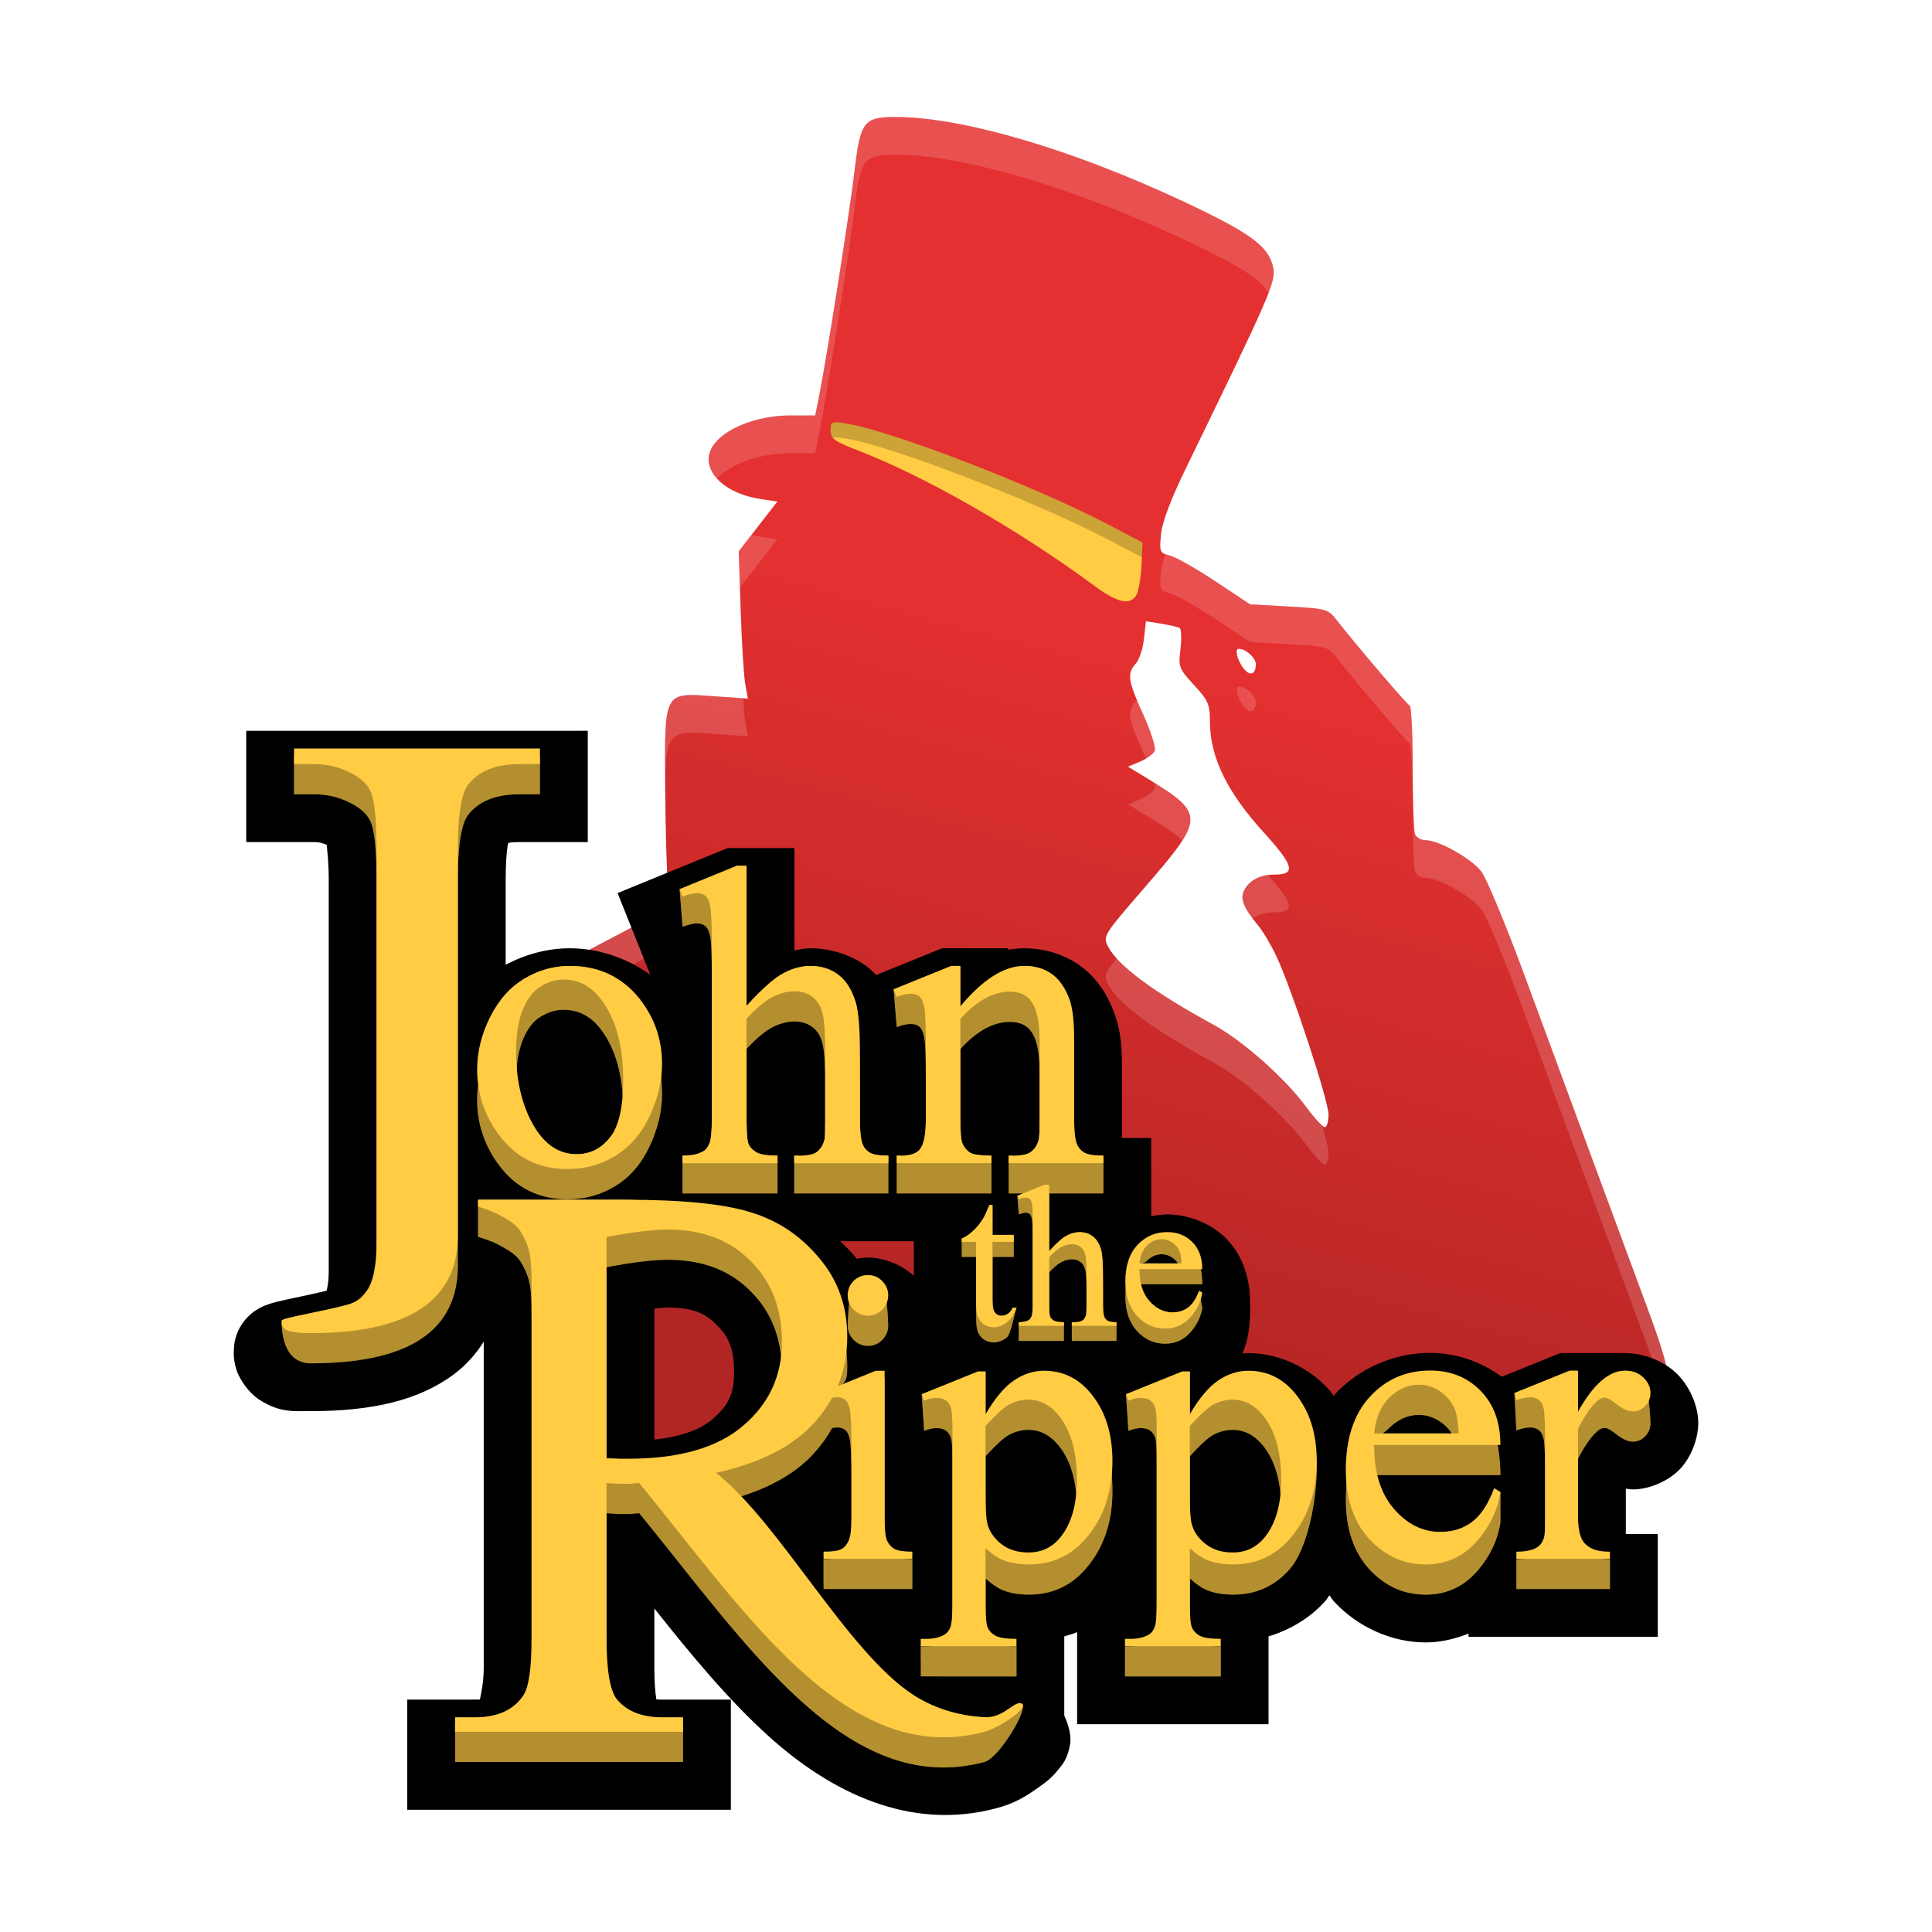 <svg version="1.1" viewBox="0 0 512 512" xmlns="http://www.w3.org/2000/svg" xmlns:xlink="http://www.w3.org/1999/xlink"><defs><linearGradient id="a" x1="817.7" x2="767.68" y1="190.1" y2="376.77" gradientTransform="translate(-544.85 -25.002)" gradientUnits="userSpaceOnUse"><stop stop-color="#e43030" offset="0"/><stop stop-color="#b22525" offset="1"/></linearGradient></defs><g><path d="m237.35 31c-8.442 0-9.357 1.2-10.889 14.272-1.239 10.57-7.354 49.455-9.356 59.501l-1.06 5.324h-6.482c-11.448 0-21.769 5.487-21.769 11.573 0 4.967 5.776 9.39 13.829 10.59l4.389 0.654-10.244 13.183 0.519 15.718c0.285 8.645 0.833 17.428 1.216 19.519l0.697 3.801-9.006-0.63c-13.428-0.94-13.103-1.567-12.908 24.835 0.085 11.509 0.449 23.536 0.808 26.728l0.489 4.34-48.685 25.678 25.28 136.79 255.12 8.78 33.049-43.983c-0.033-4.195-1.442-9.347-5.684-20.788-5.881-15.862-17.274-46.704-32.644-88.377-4.968-13.47-10.132-25.886-11.476-27.592-2.721-3.456-11.269-8.255-14.702-8.255-1.225 0-2.504-0.722-2.842-1.604-0.339-0.882-0.616-8.829-0.616-17.661 0-8.832-0.357-16.21-0.794-16.395-0.757-0.322-14.332-16.228-19.329-22.648-2.287-2.938-2.72-3.063-12.672-3.623l-10.303-0.578-9.228-6.118c-5.076-3.365-10.494-6.435-12.04-6.823-2.679-0.672-2.79-0.935-2.339-5.625 0.314-3.271 2.599-9.287 6.817-17.95 21.957-45.101 23.627-48.925 22.947-52.549-0.972-5.183-5.004-8.505-18.156-14.967-31.238-15.35-63.096-25.116-81.936-25.116zm66.334 133.64 4.07 0.652c2.238 0.358 4.431 0.875 4.874 1.149 0.443 0.274 0.54 2.761 0.212 5.528-0.571 4.825-0.426 5.218 3.599 9.584 3.72 4.035 4.197 5.111 4.197 9.483 0 9.566 4.448 18.779 14.288 29.592 8.001 8.793 8.599 11.155 2.824 11.155-3.759 0-6.586 1.443-7.998 4.08-1.199 2.241-0.259 4.66 3.628 9.335 1.265 1.522 3.451 5.2 4.858 8.174 4.029 8.517 13.835 38.275 13.835 41.985 0 1.845-0.442 3.355-0.982 3.355-0.54 0-2.773-2.425-4.963-5.389-5.658-7.66-16.736-17.49-24.46-21.707-15.97-8.719-25.374-15.677-27.966-20.689-1.478-2.858-1.451-2.901 10.159-16.328 15.459-17.88 15.461-18.995 0.095-28.362l-5.021-3.06 3.262-1.373c1.794-0.754 3.522-2.046 3.838-2.872 0.317-0.826-1.059-5.124-3.058-9.55-4.074-9.023-4.35-10.898-1.992-13.504 0.903-0.997 1.879-3.933 2.171-6.524zm24.625 7.312c1.843 0 4.496 2.38 4.496 4.032 0 2.953-1.707 3.361-3.48 0.83-1.576-2.25-2.121-4.862-1.016-4.862z" fill="url(#a)"/><path d="m237.35 31c-8.442 0-9.356 1.202-10.889 14.273-1.239 10.57-7.355 49.454-9.357 59.5l-1.059 5.324h-6.482c-11.448 0-21.77 5.486-21.77 11.572 0 1.846 0.801 3.615 2.217 5.174 3.63-3.881 11.287-6.746 19.553-6.746h6.482l1.059-5.324c2.002-10.046 8.118-48.93 9.357-59.5 1.532-13.072 2.447-14.273 10.889-14.273 18.84 0 50.698 9.767 81.936 25.117 10.065 4.946 14.78 8.054 16.879 11.562 1.441-3.764 1.538-5.206 1.277-6.596-0.972-5.183-5.004-8.504-18.156-14.967-31.238-15.35-63.095-25.117-81.936-25.117zm-38.215 110.76-3.367 4.334 0.316 9.594 4.805-6.186 5.121-6.592-4.389-0.652c-0.858-0.128-1.684-0.3-2.486-0.498zm109.69 5.086c-0.649 1.946-1.035 3.529-1.15 4.734-0.451 4.689-0.342 4.952 2.338 5.625 1.546 0.388 6.965 3.458 12.041 6.822l9.227 6.119 10.305 0.578c9.952 0.56 10.385 0.685 12.672 3.623 4.997 6.42 18.571 22.326 19.328 22.648 0.437 0.186 0.795 7.563 0.795 16.395-1e-5 8.832 0.277 16.778 0.615 17.66 0.339 0.882 1.617 1.605 2.842 1.605 3.433 0 11.982 4.798 14.703 8.254 1.343 1.706 6.506 14.124 11.475 27.594 15.37 41.673 26.763 72.513 32.645 88.375 2.028 5.468 3.393 9.473 4.285 12.65l1.398-1.861c-0.033-4.195-1.441-9.348-5.684-20.789-5.881-15.862-17.274-46.702-32.645-88.375-4.968-13.47-10.131-25.888-11.475-27.594-2.721-3.456-11.27-8.254-14.703-8.254-1.225 0-2.503-0.723-2.842-1.605-0.339-0.882-0.615-8.828-0.615-17.66 0-8.832-0.358-16.209-0.795-16.395-0.757-0.322-14.331-16.228-19.328-22.648-2.287-2.938-2.72-3.063-12.672-3.623l-10.305-0.578-9.227-6.119c-5.076-3.365-10.495-6.434-12.041-6.822-0.485-0.122-0.859-0.236-1.188-0.359zm19.48 35.107c-1.105 0-0.56 2.611 1.016 4.861 1.773 2.531 3.481 2.123 3.481-0.83 0-1.652-2.653-4.031-4.496-4.031zm-145.31 2.228c-6.77 0.09-6.871 3.619-6.729 22.402 0.245-13.347 2.176-12.835 12.924-12.082l9.006 0.629-0.697-3.801c-0.171-0.93-0.372-3.311-0.57-6.287l-7.738-0.541c-2.518-0.176-4.553-0.342-6.195-0.32zm118.28 1.291c-0.1 0.153-0.2 0.293-0.299 0.402-2.358 2.605-2.082 4.481 1.992 13.504 0.256 0.567 0.466 1.106 0.699 1.662 1.175-0.699 2.133-1.522 2.359-2.111 0.317-0.826-1.06-5.124-3.059-9.551-0.682-1.51-1.219-2.759-1.693-3.906zm4.625 21.965c0.159 0.72 0.217 1.257 0.127 1.492-0.317 0.826-2.044 2.119-3.838 2.873l-3.264 1.371 5.021 3.061c4.354 2.654 7.471 4.646 9.355 6.545 4.403-6.889 1.932-9.55-7.402-15.342zm30.145 24.465c-2.909 0.378-5.112 1.74-6.301 3.961-1.034 1.931-0.464 4.002 2.197 7.527 1.499-1.051 3.47-1.607 5.801-1.607 5.468 0 5.138-2.19-1.697-9.881zm-159.27 8.926-47.879 25.254 1.684 9.111 47-24.789-0.488-4.34c-0.109-0.966-0.215-2.913-0.316-5.236zm119.12 13.15c-3.417 4.287-3.196 5.028-2.203 6.947 2.592 5.012 11.996 11.97 27.967 20.689 7.724 4.217 18.803 14.048 24.461 21.707 2.19 2.965 4.423 5.389 4.963 5.389 0.54 0 0.982-1.51 0.982-3.356 0-0.936-0.629-3.539-1.627-7.031-0.948-0.792-2.642-2.733-4.318-5.002-5.658-7.66-16.737-17.49-24.461-21.707-12.95-7.07-21.58-12.981-25.764-17.637z" fill="#ffd4d4" opacity=".2"/><path d="m65.249 193.67v29.501h18.172c1.152 0 2.104 0.254 3.145 0.713 0.149 1.441 0.553 4.441 0.553 9.376v103.85c0 2.339-0.322 3.909-0.543 4.944-2.447 0.592-5.496 1.254-8.445 1.872-1.761 0.369-3.353 0.703-4.89 1.099-0.768 0.198-1.461 0.367-2.634 0.814-0.587 0.223-1.26 0.434-2.642 1.313-0.691 0.44-1.605 1.016-2.854 2.454-1.249 1.437-3.137 4.264-3.137 8.38 0 0.364-0.213 2.01 0.642 4.874 0.854 2.864 3.516 6.443 6.211 8.146 5.391 3.406 8.83 2.959 13.585 2.959 16.183 0 28.717-2.835 38.057-9.903 3.171-2.4 5.704-5.317 7.726-8.493v86.41c0 3.725-0.68 6.758-1.004 8.354-0.036 0.029 0.58 0.079-1.293 0.079h-17.978v29.198h85.764v-29.198h-18.186c-1.961 0-1.558-0.079-1.571-0.129-0.272-1.647-0.519-4.463-0.519-8.305v-15.712c9.573 12.029 19.37 23.987 30.343 33.894 16.266 14.686 37.236 25.223 60.395 19.018 5.014-1.343 7.937-3.264 11.242-5.617 1.653-1.177 3.156-2.21 5.106-4.635 0.975-1.212 2.424-2.678 3.102-6.738 0.34-2.034-0.329-4.906-1.555-7.542v-20.979c1.146-0.351 2.303-0.661 3.407-1.133v24.401h50.729v-23.268c5.757-1.764 11.114-4.928 15.07-9.414l0.012-0.012 0.01-0.012c0.397-0.453 0.668-0.991 1.042-1.46 0.405 0.504 0.698 1.083 1.135 1.565l0.034 0.038 0.036 0.038c6.155 6.677 15.189 10.85 24.28 10.85 3.866 0 7.739-0.881 11.379-2.343v0.864h50.147v-27.255h-8.459v-12.006c0.62 0.066 1.193 0.192 1.862 0.192 4.442 0 9.466-2.254 12.408-5.31 3.027-3.144 4.92-8.09 4.92-12.282 0-4.978-2.643-10.278-5.956-13.349-3.561-3.321-8.762-5.124-13.234-5.175v-0.02h-17.36l-2.286 0.925-13.252 5.357c-5.442-4.043-12.236-6.336-18.952-6.336-9.481 0-18.958 4.106-25.362 11.091l-2e-3 2e-3h-2e-3c-0.087 0.095-0.14 0.213-0.226 0.309-0.299-0.382-0.507-0.822-0.824-1.192-5.273-6.183-13.634-10.157-21.801-10.157-0.521 0-1.035 0.095-1.555 0.129 2.039-4.591 2.217-10.013 1.983-15.08-0.16-5.264-2.11-11.147-6.142-15.276-4.025-4.134-10.242-6.514-15.732-6.514-1.406 0-2.84 0.195-4.266 0.477v-20.729h-7.76v-18.477c0-5.329-0.207-9.691-1.992-14.561l-0.01-0.028-0.01-0.03c-1.781-4.786-4.653-9.515-9.432-12.811-4.246-2.961-9.489-4.369-14.369-4.369-1.494 0-2.934 0.147-4.341 0.382v-0.382h-17.532l-2.292 0.931-15.167 6.154c-0.709-0.716-1.4-1.446-2.224-2.08-4.325-3.321-9.938-5.005-15.148-5.005-1.457 0-2.863 0.337-4.286 0.578v-27.13h-17.715l-2.305 0.943-26.839 10.973 8.669 21.648c-6.18-4.415-13.679-7.011-21.325-7.011-5.913 0-11.777 1.591-17 4.371v-22.42c0-4.145 0.231-7.334 0.523-9.206 0.058-0.375 0.109-0.402 0.184-0.658 0.449-0.117 1.173-0.226 2.88-0.226h18.17v-29.501zm67.436 62.668c-0.013 7e-3 -0.023 0.017-0.036 0.024-0.015 9e-3 -0.031 0.015-0.045 0.024zm89.5 5.185 0.208 0.145c-0.036-0.025-0.077-0.041-0.113-0.065-0.034-0.024-0.06-0.056-0.095-0.079zm62.409 6.005 0.133 0.23c-0.015-0.026-0.043-0.045-0.057-0.071-0.031-0.054-0.043-0.105-0.075-0.158zm32.825 59.018 0.099 0.063c-0.017-0.011-0.041-0.015-0.057-0.026-0.015-0.01-0.026-0.028-0.042-0.038zm-94.772 2.385h19.531v9.182c-3.182-2.9-7.945-4.858-12.145-4.858-0.979 0-1.995 0.14-3.013 0.331-0.117-0.141-0.198-0.306-0.317-0.446-1.26-1.503-2.648-2.869-4.056-4.209zm19.949 9.473 0.305 0.303c-0.05-0.052-0.121-0.089-0.172-0.141-0.048-0.048-0.084-0.115-0.133-0.162zm-65.538 8.114c6.5 0 9.802 1.496 12.816 4.549l0.113 0.113c3.129 3.09 4.549 6.259 4.549 12.401 0 5.793-1.416 8.851-5.819 12.587l-0.026 0.022-0.024 0.02c-2.857 2.449-7.751 4.495-15.259 5.292v-34.712c1.327-0.119 2.782-0.271 3.648-0.271zm-69.553 10.965-0.149 0.208c0.029-0.04 0.04-0.08 0.069-0.121 0.023-0.032 0.057-0.055 0.079-0.087zm280.82 8.489 0.099 0.063c-0.012-8e-3 -0.028-0.01-0.04-0.018-0.021-0.013-0.038-0.032-0.059-0.045zm33.058 52.856-0.028 0.095c9e-3 -0.033 4e-3 -0.035 0.014-0.067 3e-3 -9e-3 0.011-0.019 0.014-0.028zm-7.152 9.857-0.053 0.034c7e-3 -5e-3 0.013-0.011 0.02-0.016 0.012-7e-3 0.022-0.01 0.034-0.018zm-96.515 15.316-0.248 0.574c0.074-0.162 0.056-0.211 0.123-0.364 0.029-0.069 0.098-0.142 0.125-0.21zm-189.52 6.158-0.042 0.059-0.04 0.061c-5.4e-4 8e-4 -0.015 1e-3 -0.016 2e-3 0.053-0.077 0.039-0.037 0.097-0.123z" color="#000000" color-rendering="auto" dominant-baseline="auto" image-rendering="auto" shape-rendering="auto" solid-color="#000000" style="font-feature-settings:normal;font-variant-alternates:normal;font-variant-caps:normal;font-variant-ligatures:normal;font-variant-numeric:normal;font-variant-position:normal;isolation:auto;mix-blend-mode:normal;shape-padding:0;text-decoration-color:#000000;text-decoration-line:none;text-decoration-style:solid;text-indent:0;text-orientation:mixed;text-transform:none;white-space:normal"/><path d="m77.924 200.35v10.148h5.498c3.589 0 6.99 0.897 10.205 2.691 2.393 1.346 3.961 2.955 4.709 4.824 0.972 2.467 1.459 7.549 1.459 15.25v103.85c0 6.28-0.897 2.654-2.691 5.121-1.72 2.467-3.444 3.122-5.607 3.701-6.253 1.676-16.848 3.369-16.848 4.053 0 1.739-0.059 11.305 7.762 11.305 29.199 0 38.918-10.943 38.918-25.861v-102.17c0-9.122 0.897-14.879 2.691-17.271 2.841-3.664 7.365-5.494 13.57-5.494h5.494v-10.148zm117.37 29.088-15.189 6.209 0.777 9.939c1.737-0.591 2.994-0.887 3.769-0.887 0.961 0 1.719 0.238 2.273 0.719 0.591 0.48 1.015 1.388 1.273 2.719 0.296 1.33 0.443 4.896 0.443 10.697v37.951c0 3.178-0.223 5.286-0.666 6.32-0.443 1.035-1.032 1.736-1.772 2.106-1.293 0.702-3.068 1.055-5.322 1.055v9.994h25.166v-9.994c-2.587 0-4.417-0.278-5.488-0.832-1.035-0.591-1.756-1.312-2.162-2.162-0.37-0.85-0.555-3.013-0.555-6.486v-18.826c2.735-2.919 5.08-4.862 7.039-5.822 1.959-0.961 3.845-1.441 5.656-1.441 1.774 0 3.288 0.443 4.545 1.33 1.256 0.85 2.16 2.144 2.715 3.881 0.591 1.737 0.887 5.377 0.887 10.92v9.959c0 2.882-0.055 4.62-0.166 5.211-0.37 1.404-1.016 2.476-1.939 3.215-0.924 0.702-3.744 3.099-4.934 1.055h-1.164v9.994h24.943v-9.994c-2.365 0-3.99-0.26-4.877-0.777-0.887-0.517-1.515-1.219-1.885-2.106-0.517-1.183-0.775-3.383-0.775-6.598v-9.959c0-6.282-0.353-18.606-1.055-20.971-0.998-3.4-2.53-5.895-4.6-7.484-2.069-1.589-4.545-2.383-7.428-2.383-2.402 0-4.803 0.646-7.205 1.94-2.402 1.256-5.656 4.14-9.758 8.648v-37.139zm-44.289 26.551c-4.213 0-8.203 1.109-11.973 3.326-3.769 2.18-6.818 13.58-9.146 18.199-2.291 4.582-3.438 9.201-3.438 13.857 0 6.393 1.905 12.158 5.711 17.295 4.508 6.097 10.585 9.146 18.234 9.146 4.693 0 8.944-1.182 12.75-3.547 3.843-2.365 6.855-5.877 9.035-10.533 2.18-4.656 3.269-9.255 3.269-13.801 0-6.467-1.976-20.195-5.93-25.184-4.656-5.839-10.827-8.76-18.514-8.76zm101.11 0-15.299 6.207 0.83 9.998c1.441-0.554 2.68-0.832 3.715-0.832 0.961 0 1.719 0.24 2.273 0.721 0.591 0.48 1.017 1.385 1.275 2.715 0.296 1.33 0.443 5.045 0.443 11.143v10.846c0 3.695-0.463 6.209-1.387 7.539-0.887 1.293-3.956 4.204-5.211 1.941h-1.109v9.994h25.109v-9.994c-2.772 0-4.617-0.242-5.541-0.723-0.887-0.517-1.59-1.311-2.107-2.383-0.406-0.813-0.609-2.938-0.609-6.375v-18.771c4.361-4.804 8.739-7.207 13.137-7.207 2.845 0 4.861 1.054 6.043 3.16 1.22 2.069 1.828 5.414 1.828 10.033v12.785c0 2.919-0.075 4.657-0.223 5.211-0.37 1.404-1.033 2.476-1.994 3.215-0.924 0.702-3.831 3.147-4.934 1.055h-1.053v9.994h3.846l-1.529 0.625 0.369 4.92c0.825-0.281 1.423-0.418 1.791-0.418 0.456 0 0.815 0.112 1.078 0.34 0.281 0.228 0.483 0.658 0.605 1.289 0.14 0.632 0.209 2.324 0.209 5.078v17.814c0 1.509-0.104 2.509-0.314 3-0.21 0.491-0.491 0.827-0.842 1.002-0.614 0.333-1.457 0.498-2.527 0.498v4.947h11.947v-4.947c-1.228 0-2.097-0.131-2.606-0.395-0.491-0.281-0.832-0.622-1.025-1.025-0.175-0.403-0.264-1.431-0.264-3.08v-8.734c1.298-1.386 2.412-2.308 3.342-2.764 0.93-0.456 1.824-0.684 2.684-0.684 0.842 0 1.562 0.21 2.158 0.631 0.596 0.403 1.026 1.017 1.289 1.842 0.281 0.824 0.42 2.554 0.42 5.186v4.523c0 1.368-0.025 2.194-0.078 2.475-0.175 0.667-0.483 1.177-0.922 1.527-0.439 0.333-1.217 0.498-2.34 0.498h-0.553v4.947h11.842v-4.947c-1.123 0-1.897-0.124-2.318-0.369-0.421-0.246-0.717-0.579-0.893-1-0.246-0.561-0.369-1.605-0.369-3.131v-4.523c0-2.982-0.167-9.036-0.5-10.158-0.474-1.614-1.201-2.798-2.184-3.553-0.982-0.754-2.159-1.131-3.527-1.131-1.14 0-2.28 0.306-3.42 0.92-1.14 0.596-2.684 1.965-4.631 4.106v-15.309h14.371v-9.994c-2.439 0-4.119-0.26-5.043-0.777-0.887-0.517-1.533-1.236-1.939-2.16-0.517-1.146-0.777-3.328-0.777-6.543v-13.674c0-4.582-0.406-15.98-1.219-18.197-1.183-3.178-2.77-5.453-4.766-6.82-1.996-1.404-4.381-2.106-7.152-2.106-5.395 0-11.068 3.585-17.018 10.754v-10.754zm-102.82 11.604c4.065 0 7.41 1.775 10.033 5.322 3.88 5.173 5.82 12.268 5.82 21.285 0 7.206-1.164 4.286-3.492 7.242-2.328 2.956-5.285 4.436-8.869 4.436-4.804 0-8.682-2.679-11.639-8.037-2.919-5.358-4.381-3.734-4.381-11.125 0-4.582 0.609-8.333 1.828-11.252 1.22-2.919 2.809-4.95 4.768-6.096 1.996-1.183 3.973-1.775 5.932-1.775zm-22.605 50.354v9.82s3.65 1.105 5.303 2.027c2.191 1.223 4.674 2.43 5.977 4.574 2.905 4.782 2.912 7.66 2.912 16.533v91.086c0 8.041-0.728 7.138-2.184 9.287-2.565 3.882-6.83 5.822-12.791 5.822h-5.301v9.846h60.412v-9.846h-5.51c-5.268 0-9.221-1.526-11.855-4.576-1.941-2.149-2.91-1.66-2.91-10.533v-40.967c1.109 0.069 2.183 0.138 3.223 0.207h2.91c2.218 0-0.988-0.069 2.547-0.207 28.583 35.016 55.153 75.648 91.451 65.922 3.966-1.063 11.843-14.328 9.949-15.422-1.894-1.093-4.617 3.871-9.949 3.576-7.728-0.427-13.934-2.772-18.717-5.822-17.793-11.702-35.068-37.097-52.355-50.957 11.854-2.634 20.588-7.14 26.203-13.518 1.79-2.008 3.295-4.132 4.521-6.367 0.472-0.088 0.918-0.143 1.32-0.143 0.916 0 1.639 0.229 2.168 0.688 0.529 0.423 0.915 1.198 1.162 2.326 0.317 1.551 0.477 4.952 0.477 10.203v18.664c0 2.996-0.247-0.979-0.74 0.078-0.458 1.057-1.092 1.815-1.902 2.273s-2.398 0.688-4.76 0.688v7.904h23.525v-7.904c-2.291 0-3.875-0.247-4.756-0.74-0.846-0.493-1.499-1.234-1.957-2.221-0.423-1.022-0.635 2.953-0.635-0.078v-44.91h-2.324l-10.102 4.098c1.682-4.037 2.529-2.41 2.529-7.123 0-8.111-2.495-15.078-7.486-20.9-4.922-5.892-10.954-9.914-18.094-12.062-7.071-2.218-18.091-11.326-33.064-11.326zm135.52 1.387c-0.719 1.772-1.28 2.99-1.684 3.656-0.789 1.263-1.695 2.361-2.713 3.291-1 0.912-1.982 1.561-2.947 1.947v4.869h3.816v16.209c0 1.737 0.184 3.025 0.553 3.867 0.368 0.825 0.939 1.466 1.711 1.922 0.772 0.439 1.56 0.658 2.367 0.658 1.193 0 2.352-0.429 3.475-1.289 1.123-0.877 1.992-6.177 2.606-7.896h-1.027c-0.298 0.702-0.72 1.237-1.264 1.605-0.544 0.351-1.105 0.527-1.684 0.527-0.702 0-1.28-0.273-1.736-0.816-0.439-0.544-0.658-1.597-0.658-3.158v-11.629h5.631v-5.842h-5.631v-7.922zm47.154 8.575c-3.193 0-5.852 1.157-7.975 3.473-2.105 2.298-3.158 8.117-3.158 12.239 0 3.807 1.026 6.843 3.078 9.105 2.07 2.245 4.553 3.367 7.447 3.367 2.667 0 4.886-0.983 6.658-2.947 1.772-1.982 2.841-4.175 3.209-6.578l-0.812-4.525c-0.789 2.105-1.772 3.595-2.947 4.473-1.158 0.86-2.529 1.291-4.107 1.291-2.368 0-4.429-1.018-6.184-3.053-1.754-2.035-2.621-0.843-2.603-4.422h16.654c0-2.982-0.867-7.968-2.603-9.739-1.737-1.789-3.955-2.684-6.656-2.684zm-1.475 4.478c0.947 0 1.849 0.28 2.709 0.842 0.877 0.561 1.536 1.332 1.975 2.314 0.281 0.632 0.465-0.889 0.553 0.655h-11.156c0.193-2.017 0.858-0.978 1.998-2.1 1.158-1.14 2.466-1.711 3.922-1.711zm-130.82 1.463c9.081 0 16.36 2.773 21.836 8.318 5.546 5.476 8.318 12.616 8.318 21.42 0 9.012-3.432 16.429-10.295 22.252-6.793 5.823-16.913 6.734-30.361 6.734h-2.393c-0.97-0.069-2.113-0.105-3.43-0.105v-56.643c6.863-1.317 12.304-1.977 16.324-1.977zm52.975 4.088c-1.516 0-2.802 0.529-3.859 1.586-1.022 1.022-1.533 10.274-1.533 11.754 0 1.48 0.529 2.749 1.586 3.807 1.057 1.057 2.326 1.586 3.807 1.586s2.732-0.529 3.754-1.586c1.057-1.057 1.586-2.326 1.586-3.807 0-1.48-0.529-10.732-1.586-11.754-1.022-1.057-2.274-1.586-3.754-1.586zm185.93 25.322-14.645 5.922 0.529 9.902c1.375-0.529 2.607-0.793 3.699-0.793 0.916 0 1.674 0.249 2.273 0.742 0.634 0.493 1.058 1.286 1.27 2.379 0.247 1.057 0.371 4.404 0.371 10.043v18.768c-1e-5 2.82-0.089-1.47-0.266-0.871-0.352 1.234-0.969 2.133-1.85 2.697-1.198 0.775-3.031 1.162-5.498 1.162v7.904h24.795v-7.904c-2.185 0-3.86-0.319-5.023-0.953-1.163-0.634-1.974-1.427-2.432-2.379-0.67-1.375-1.004 2.6-1.004-0.078v-23.209c1.692-3.313 3.33-5.692 4.916-7.137 0.74-0.705 1.426-1.059 2.061-1.059 0.74 0 1.869 0.618 3.385 1.852 1.551 1.198 2.942 1.797 4.176 1.797 1.269 0 2.361-0.476 3.277-1.428s1.375-2.114 1.375-3.488c0-1.551-0.635-10.909-1.904-12.072-1.269-1.198-2.872-1.797-4.811-1.797-4.265 0-8.421 3.632-12.475 10.893v-10.893zm-156.8 0.213-14.908 6.027 0.635 9.691c1.304-0.493 2.377-0.74 3.223-0.74 1.057 0 1.887 0.21 2.486 0.633 0.634 0.423 1.093 1.058 1.375 1.904 0.282 0.846 0.422 2.838 0.422 5.975v45.781c0 3.525-0.192-0.289-0.58 0.557-0.352 0.881-0.864 1.515-1.533 1.902-1.375 0.775-3.03 1.145-4.969 1.109h-1.324v7.957h25.377v-7.957c-2.643 0-4.476-0.262-5.498-0.791-0.987-0.529-1.692-1.252-2.115-2.168-0.388-0.881-0.582 3.022-0.582-0.291v-14.75c1.762 1.586 3.35 2.643 4.76 3.172 1.903 0.74 4.157 1.109 6.766 1.109 5.992 0 10.963-2.239 14.91-6.715 4.793-5.463 7.189-12.37 7.189-20.723 0-7.472-1.99-19.533-5.973-24.186-3.243-3.806-7.298-5.711-12.162-5.711-2.784 0-5.443 0.865-7.981 2.592-2.502 1.692-5.007 4.669-7.51 8.934v-13.312zm54.137 0-14.908 6.027 0.633 9.691c1.304-0.493 2.379-0.74 3.225-0.74 1.057 0 1.887 0.21 2.486 0.633 0.634 0.423 1.091 1.058 1.373 1.904 0.282 0.846 0.422 2.838 0.422 5.975v45.781c0 3.525-0.192-0.289-0.58 0.557-0.352 0.881-0.864 1.515-1.533 1.902-1.375 0.775-3.03 1.145-4.969 1.109h-1.322v7.957h25.377v-7.957c-2.643 0-4.476-0.262-5.498-0.791-0.987-0.529-1.692-1.252-2.115-2.168-0.388-0.881-0.582 3.022-0.582-0.291v-14.75c1.762 1.586 3.35 2.643 4.76 3.172 1.903 0.74 4.157 1.109 6.766 1.109 5.992 0 10.963-2.239 14.91-6.715 4.793-5.463 7.189-18.37 7.189-26.723 0-7.472-1.992-13.533-5.975-18.186-3.243-3.806-7.296-5.711-12.16-5.711-2.784 0-5.445 0.865-7.982 2.592-2.502 1.692-5.005 4.669-7.508 8.934v-13.312zm65.713 1.734c-6.415 0-11.753 2.328-16.018 6.981-4.229 4.617-6.344 17.065-6.344 25.348 0 7.648 2.06 13.746 6.184 18.293 4.159 4.511 9.148 6.766 14.963 6.766 5.357 0 9.815-1.972 13.375-5.92 3.56-3.983 5.709-8.388 6.449-13.217v-8l-1.639-1.057c-1.586 4.229-3.561 7.224-5.922 8.986-2.326 1.727-5.076 2.59-8.248 2.59-4.758 0-8.897 5.956-12.422 1.867-3.525-4.088-5.27-9.728-5.234-16.918h33.465c0-5.992-1.745-16.766-5.234-20.326-3.489-3.595-7.947-5.393-13.375-5.393zm-2.961 9.754c1.903 0 3.718 0.566 5.445 1.693 1.762 1.128 3.084 2.677 3.965 4.65 0.564 1.269 0.935-2.547 1.111 0.555h-22.416c0.388-4.053-0.578 1.133 4.018-3.463 2.326-2.291 4.952-3.436 7.877-3.436zm-103.56 3.965c3.102 0 5.779 1.374 8.035 4.123 3.243 3.983 4.863 9.675 4.863 17.076 0 6.52-1.428 5.579-4.283 9.174-2.185 2.749-5.04 4.123-8.564 4.123-2.925 0-5.356-0.775-7.295-2.326-1.903-1.551-3.1-3.346-3.594-5.391-0.317-1.234-0.479 2.193-0.479-1.719v-18.082c2.925-3.172 5.024-5.075 6.293-5.709 1.657-0.846 3.332-1.27 5.023-1.27zm54.135 0c3.102 0 5.779 1.374 8.035 4.123 3.243 3.983 4.865 9.675 4.865 17.076 0 6.52-1.43 5.579-4.285 9.174-2.185 2.749-5.038 4.123-8.562 4.123-2.925 0-5.356-0.775-7.295-2.326-1.903-1.551-3.102-3.346-3.596-5.391-0.317-1.234-0.477-3.807-0.477-7.719v-12.082c2.925-3.172 5.024-5.075 6.293-5.709 1.657-0.846 3.33-1.27 5.021-1.27z" fill="#fc4"/><path d="m77.924 200.35v10.148h5.498c3.589 0 6.99 0.897 10.205 2.691 2.393 1.346 3.961 2.955 4.709 4.824 0.972 2.467 1.459 7.549 1.459 15.25v103.85c0 6.28-0.897 2.654-2.691 5.121-1.72 2.467-3.444 3.122-5.607 3.701-6.253 1.676-16.848 3.369-16.848 4.053 0 1.739-0.059 11.305 7.762 11.305 29.199 0 38.918-10.943 38.918-25.861v-102.17c0-9.122 0.897-14.879 2.691-17.271 2.841-3.664 7.365-5.494 13.57-5.494h5.494v-10.148zm117.37 29.088-15.189 6.209 0.777 9.939c1.737-0.591 2.994-0.887 3.769-0.887 0.961 0 1.719 0.238 2.273 0.719 0.591 0.48 1.015 1.388 1.273 2.719 0.296 1.33 0.443 4.896 0.443 10.697v37.951c0 3.178-0.223 5.286-0.666 6.32-0.443 1.035-1.032 1.736-1.772 2.106-1.293 0.702-3.068 1.055-5.322 1.055v9.994h25.166v-9.994c-2.587 0-4.417-0.278-5.488-0.832-1.035-0.591-1.756-1.312-2.162-2.162-0.37-0.85-0.555-3.013-0.555-6.486v-18.826c2.735-2.919 5.08-4.862 7.039-5.822 1.959-0.961 3.845-1.441 5.656-1.441 1.774 0 3.288 0.443 4.545 1.33 1.256 0.85 2.16 2.144 2.715 3.881 0.591 1.737 0.887 5.377 0.887 10.92v9.959c0 2.882-0.055 4.62-0.166 5.211-0.37 1.404-1.016 2.476-1.939 3.215-0.924 0.702-2.569 1.055-4.934 1.055h-1.164v9.994h24.943v-9.994c-2.365 0-3.99-0.26-4.877-0.777-0.887-0.517-1.515-1.219-1.885-2.106-0.517-1.183-0.775-3.383-0.775-6.598v-9.959c0-6.282-0.353-18.606-1.055-20.971-0.998-3.4-2.53-5.895-4.6-7.484-2.069-1.589-4.545-2.383-7.428-2.383-2.402 0-4.803 0.646-7.205 1.94-2.402 1.256-5.656 4.14-9.758 8.648v-37.139zm-44.289 26.551c-4.213 0-8.203 1.109-11.973 3.326-3.769 2.18-6.818 13.58-9.146 18.199-2.291 4.582-3.438 9.201-3.438 13.857 0 6.393 1.905 12.158 5.711 17.295 4.508 6.097 10.585 9.146 18.234 9.146 4.693 0 8.944-1.182 12.75-3.547 3.843-2.365 6.855-5.877 9.035-10.533 2.18-4.656 3.269-9.255 3.269-13.801 0-6.467-1.976-20.195-5.93-25.184-4.656-5.839-10.827-8.76-18.514-8.76zm101.11 0-15.299 6.207 0.83 9.998c1.441-0.554 2.68-0.832 3.715-0.832 0.961 0 1.719 0.24 2.273 0.721 0.591 0.48 1.017 1.385 1.275 2.715 0.296 1.33 0.443 5.045 0.443 11.143v10.846c0 3.695-0.463 6.209-1.387 7.539-0.887 1.293-3.956 4.204-5.211 1.941h-1.109v9.994h25.109v-9.994c-2.772 0-4.617-0.242-5.541-0.723-0.887-0.517-1.59-1.311-2.107-2.383-0.406-0.813-0.609-2.938-0.609-6.375v-18.771c4.361-4.804 8.739-7.207 13.137-7.207 2.845 0 4.861 1.054 6.043 3.16 1.22 2.069 1.828 5.414 1.828 10.033v12.785c0 2.919-0.075 4.657-0.223 5.211-0.37 1.404-1.033 2.476-1.994 3.215-0.924 0.702-2.569 1.055-4.934 1.055h-1.053v9.994h3.846l-1.529 0.625 0.369 4.92c0.825-0.281 1.423-0.418 1.791-0.418 0.456 0 0.815 0.112 1.078 0.34 0.281 0.228 0.483 0.658 0.605 1.289 0.14 0.632 0.209 2.324 0.209 5.078v17.814c0 1.509-0.104 2.509-0.314 3-0.21 0.491-0.491 0.827-0.842 1.002-0.614 0.333-1.457 0.498-2.527 0.498v4.947h11.947v-4.947c-1.228 0-2.097-0.131-2.606-0.395-0.491-0.281-0.832-0.622-1.025-1.025-0.175-0.403-0.264-1.431-0.264-3.08v-8.734c1.298-1.386 2.412-2.308 3.342-2.764 0.93-0.456 1.824-0.684 2.684-0.684 0.842 0 1.562 0.21 2.158 0.631 0.596 0.403 1.026 1.017 1.289 1.842 0.281 0.824 0.42 2.554 0.42 5.186v4.523c0 1.368-0.025 2.194-0.078 2.475-0.175 0.667-0.483 1.177-0.922 1.527-0.439 0.333-2.041-0.584-2.34 0.498h-0.553v4.947h11.842v-4.947c-1.123 0-1.897-0.124-2.318-0.369-0.421-0.246-0.717-0.579-0.893-1-0.246-0.561-0.369-1.605-0.369-3.131v-4.523c0-2.982-0.167-9.036-0.5-10.158-0.474-1.614-1.201-2.798-2.184-3.553s-2.159-1.131-3.527-1.131c-1.14 0-2.28 0.306-3.42 0.92-1.14 0.596-2.684 1.965-4.631 4.106v-15.309h14.371v-9.994c-2.439 0-4.119-0.26-5.043-0.777-0.887-0.517-1.533-1.236-1.939-2.16-0.517-1.146-0.777-3.328-0.777-6.543v-13.674c0-4.582-0.406-15.98-1.219-18.197-1.183-3.178-2.77-5.453-4.766-6.82-1.996-1.404-4.381-2.106-7.152-2.106-5.395 0-11.068 3.585-17.018 10.754v-10.754zm-102.82 11.604c4.065 0 7.41 1.775 10.033 5.322 3.88 5.173 5.82 12.268 5.82 21.285 0 7.206-1.164 4.286-3.492 7.242-2.328 2.956-5.285 4.436-8.869 4.436-4.804 0-8.682-2.679-11.639-8.037-2.919-5.358-4.381-3.734-4.381-11.125 0-4.582 0.609-8.333 1.828-11.252 1.22-2.919 2.809-4.95 4.768-6.096 1.996-1.183 3.973-1.775 5.932-1.775zm-22.605 50.354v9.82s3.65 1.105 5.303 2.027c2.191 1.223 4.674 2.43 5.977 4.574 2.905 4.782 2.912 7.66 2.912 16.533v91.086c0 8.041-0.728 7.138-2.184 9.287-2.565 3.882-6.83 5.822-12.791 5.822h-5.301v9.846h60.412v-9.846h-5.51c-5.268 0-9.221-1.526-11.855-4.576-1.941-2.149-2.91-1.66-2.91-10.533v-40.967c1.109 0.069 2.183 0.138 3.223 0.207h2.91c2.218 0-0.988-0.069 2.547-0.207 28.583 35.016 55.153 75.648 91.451 65.922 3.966-1.063 11.843-14.328 9.949-15.422-1.894-1.093-4.617 3.871-9.949 3.576-7.728-0.427-13.934-2.772-18.717-5.822 18.039 7.853 16.35 3.712 6.672-5.006h20.545v-7.957c-2.643 0-4.476-0.262-5.498-0.791-0.987-0.529-1.692-1.252-2.115-2.168-0.388-0.881-0.582 3.022-0.582-0.291v-14.75c1.762 1.586 3.35 2.643 4.76 3.172 1.903 0.74 4.157 1.109 6.766 1.109 5.992 0 10.963-2.239 14.91-6.715 4.793-5.463 7.189-12.37 7.189-20.723 0-7.472-1.99-19.533-5.973-24.186-3.243-3.806-7.298-5.711-12.162-5.711-2.784 0-5.443 0.865-7.981 2.592-2.502 1.692-5.007 4.669-7.51 8.934v-13.312h-2.008l-14.908 6.027 0.635 9.691c1.304-0.493 2.377-0.74 3.223-0.74 1.057 0 1.887 0.21 2.486 0.633 0.634 0.423 1.093 1.058 1.375 1.904 0.282 0.846 0.422 2.838 0.422 5.975v45.781c0 3.525-0.192-0.289-0.58 0.557-0.352 0.881-0.864 1.515-1.533 1.902-1.375 0.775-3.03 1.145-4.969 1.109h-1.324v3.785c-6.731-5.659-15.428-12.409-24.092-18.982h21.871v-7.904c-2.291 0-3.875-0.247-4.756-0.74-0.846-0.493-1.499-1.234-1.957-2.221-0.423-1.022-0.635 2.953-0.635-0.078v-44.91h-2.324l-10.102 4.098c1.682-4.037 2.529-2.41 2.529-7.123 0-8.111-2.495-15.078-7.486-20.9-4.922-5.892-10.954-9.914-18.094-12.062-7.071-2.218-18.091-11.326-33.064-11.326zm135.52 1.387c-0.719 1.772-1.28 2.99-1.684 3.656-0.789 1.263-1.695 2.361-2.713 3.291-1 0.912-1.982 1.561-2.947 1.947v4.869h3.816v16.209c0 1.737 0.184 3.025 0.553 3.867 0.368 0.825 0.939 1.466 1.711 1.922 0.772 0.439 1.56 0.658 2.367 0.658 1.193 0 2.352-0.429 3.475-1.289 1.123-0.877 1.992-6.177 2.606-7.896h-1.027c-0.298 0.702-0.72 1.237-1.264 1.605-0.544 0.351-1.105 0.527-1.684 0.527-0.702 0-1.28-0.273-1.736-0.816-0.439-0.544-0.658-1.597-0.658-3.158v-11.629h5.631v-5.842h-5.631v-7.922zm47.154 8.575c-3.193 0-5.852 1.157-7.975 3.473-2.105 2.298-3.158 8.117-3.158 12.239 0 3.807 1.026 6.843 3.078 9.105 2.07 2.245 4.553 3.367 7.447 3.367 2.667 0 4.886-0.983 6.658-2.947 1.772-1.982 2.841-4.175 3.209-6.578l5.8e-4 -3.999-0.813-0.526c-0.789 2.105-1.772 3.595-2.947 4.473-1.158 0.86-2.529 1.291-4.107 1.291-2.368 0-4.429-1.018-6.184-3.053-1.754-2.035-2.621-0.843-2.603-4.422h16.654c0-2.982-0.867-7.968-2.603-9.739-1.737-1.789-3.955-2.684-6.656-2.684zm-1.475 4.478c0.947 0 1.849 0.28 2.709 0.842 0.877 0.561 1.536 1.332 1.975 2.314 0.281 0.632 0.465-0.889 0.553 0.655h-11.156c0.193-2.017 0.858-0.978 1.998-2.1 1.158-1.14 2.466-1.711 3.922-1.711zm-130.82 1.463c9.081 0 16.36 2.773 21.836 8.318 5.546 5.476 8.318 12.616 8.318 21.42 0 9.012-3.432 16.429-10.295 22.252-6.793 5.823-16.913 6.734-30.361 6.734h-2.393c-0.97-0.069-2.113-0.105-3.43-0.105v-56.643c6.863-1.317 12.304-1.977 16.324-1.977zm52.975 4.088c-1.516 0-2.802 0.529-3.859 1.586-1.022 1.022-1.533 10.274-1.533 11.754s0.529 2.749 1.586 3.807c1.057 1.057 2.326 1.586 3.807 1.586 1.48 0 2.732-0.529 3.754-1.586 1.057-1.057 1.586-2.326 1.586-3.807 0-0.666-0.106-2.904-0.32-5.258-0.262-2.88-0.684-5.934-1.266-6.496-1.022-1.057-2.274-1.586-3.754-1.586zm185.93 25.322-14.645 5.922 0.529 9.902c1.375-0.529 2.607-0.793 3.699-0.793 0.916 0 1.674 0.249 2.273 0.742 0.634 0.493 1.058 1.286 1.27 2.379 0.247 1.057 0.371 4.404 0.371 10.043v18.768c-1e-5 2.82-0.089-1.47-0.266-0.871-0.352 1.234-0.969 2.133-1.85 2.697-1.198 0.775-3.031 1.162-5.498 1.162v7.904h24.795v-7.904c-2.185 0-3.86-0.319-5.023-0.953-1.163-0.634-1.974-1.427-2.432-2.379-0.67-1.375-1.004 2.6-1.004-0.078v-23.209c1.692-3.313 3.33-5.692 4.916-7.137 0.74-0.705 1.426-1.059 2.061-1.059 0.74 0 1.869 0.618 3.385 1.852 1.551 1.198 2.942 1.797 4.176 1.797 1.269 0 2.361-0.476 3.277-1.428 0.916-0.952 1.375-2.114 1.375-3.488 0-1.551-0.635-10.909-1.904-12.072-1.269-1.198-2.872-1.797-4.811-1.797-4.265 0-8.421 3.632-12.475 10.893v-10.893zm-102.67 0.213-14.908 6.027 0.633 9.691c1.304-0.493 2.379-0.74 3.225-0.74 1.057 0 1.887 0.21 2.486 0.633 0.634 0.423 1.091 1.058 1.373 1.904 0.282 0.846 0.422 2.838 0.422 5.975v45.781c0 3.525-0.192-0.289-0.58 0.557-0.352 0.881-0.864 1.515-1.533 1.902-1.375 0.775-3.03 1.145-4.969 1.109h-1.322v7.957h25.377v-7.957c-2.643 0-4.476-0.262-5.498-0.791-0.987-0.529-1.692-1.252-2.115-2.168-0.388-0.881-0.582 3.022-0.582-0.291v-14.75c1.762 1.586 3.35 2.643 4.76 3.172 1.903 0.74 4.157 1.109 6.766 1.109 5.992 0 10.963-2.239 14.91-6.715 4.793-5.463 7.189-18.37 7.189-26.723 0-7.472-1.992-13.533-5.975-18.186-3.243-3.806-7.296-5.711-12.16-5.711-2.784 0-5.445 0.865-7.982 2.592-2.502 1.692-5.005 4.669-7.508 8.934v-13.312zm65.713 1.734c-6.415 0-11.753 2.328-16.018 6.981-4.229 4.617-6.344 17.065-6.344 25.348 0 7.648 2.06 13.746 6.184 18.293 4.159 4.511 9.148 6.766 14.963 6.766 5.357 0 9.815-1.972 13.375-5.92 3.56-3.983 5.709-8.388 6.449-13.217v-8l-1.639-1.057c-1.586 4.229-3.561 7.224-5.922 8.986-2.326 1.727-5.076 2.59-8.248 2.59-4.758 0-8.897 5.956-12.422 1.867-3.525-4.088-5.27-9.728-5.234-16.918h33.465c0-5.992-1.745-16.766-5.234-20.326-3.489-3.595-7.947-5.393-13.375-5.393zm-2.961 9.754c1.903 0 3.718 0.566 5.445 1.693 1.762 1.128 3.084 2.677 3.965 4.65 0.564 1.269 0.935-2.547 1.111 0.555h-22.416c0.388-4.053 1.103 1.585 4.018-3.463 2.326-2.291 4.952-3.436 7.877-3.436zm-154.21 3.33c0.916 0 1.639 0.229 2.168 0.688 0.529 0.423 0.915 1.198 1.162 2.326 0.317 1.551 0.477 4.952 0.477 10.203v18.664c0 2.996-0.247-0.979-0.74 0.078-0.458 1.057-1.092 1.815-1.902 2.273-0.811 0.458-2.398 0.688-4.76 0.688v6.648c-11.799-8.929-23.129-17.277-28.449-21.541 11.854-2.634 20.588-7.14 26.203-13.518 1.79-2.008 3.295-4.132 4.521-6.367 0.472-0.088 0.918-0.143 1.32-0.143zm50.648 0.635c3.102 0 5.779 1.374 8.035 4.123 3.243 3.983 4.863 9.675 4.863 17.076 0 6.52-1.428 5.579-4.283 9.174-2.185 2.749-5.04 4.123-8.564 4.123-2.925 0-5.356-0.775-7.295-2.326-1.903-1.551-3.1-3.346-3.594-5.391-0.317-1.234-0.479 2.193-0.479-1.719v-18.082c2.925-3.172 5.024-5.075 6.293-5.709 1.657-0.846 3.332-1.27 5.023-1.27zm54.135 0c3.102 0 5.779 1.374 8.035 4.123 3.243 3.983 4.865 9.675 4.865 17.076 0 6.52-1.43 5.579-4.285 9.174-2.185 2.749-5.038 4.123-8.562 4.123-2.925 0-5.356-0.775-7.295-2.326-1.903-1.551-3.102-3.346-3.596-5.391-0.317-1.234-0.477-3.807-0.477-7.719v-12.082c2.925-3.172 5.024-5.075 6.293-5.709 1.657-0.846 3.33-1.27 5.021-1.27z" opacity=".3"/><path d="m77.925 198.35v4.149h5.496c3.589 0 6.991 0.897 10.206 2.692 2.393 1.346 3.962 2.954 4.71 4.823 0.972 2.467 1.458 7.55 1.458 15.251v103.85c0 6.28-0.897 10.654-2.692 13.122-1.72 2.467-3.444 3.122-5.607 3.702-6.253 1.676-16.847 3.369-16.847 4.052 0 1.739-0.058 3.304 7.762 3.304 29.199 0 38.917-10.942 38.917-25.861v-102.17c0-9.122 0.897-14.878 2.692-17.271 2.841-3.664 7.365-5.494 13.571-5.494h5.494v-4.149zm117.37 31.088-15.189 6.209 0.776 1.939c1.737-0.591 2.993-0.885 3.769-0.885 0.961 0 1.719 0.239 2.274 0.719 0.591 0.48 1.015 1.387 1.274 2.717 0.296 1.33 0.444 4.896 0.444 10.697v45.952c0 3.178-0.222 5.285-0.665 6.32-0.443 1.035-1.034 1.736-1.773 2.105-1.293 0.702-3.068 1.054-5.322 1.054v1.994h25.166v-1.994c-2.587 0-4.417-0.278-5.488-0.832-1.035-0.591-1.754-1.311-2.161-2.161-0.37-0.85-0.555-3.013-0.555-6.487v-26.827c2.735-2.919 5.08-4.86 7.039-5.821 1.959-0.961 3.844-1.442 5.655-1.442 1.774 0 3.289 0.444 4.545 1.331 1.256 0.85 2.161 2.143 2.715 3.88 0.591 1.737 0.887 5.376 0.887 10.919v17.96c0 2.882-0.056 4.62-0.166 5.211-0.37 1.404-1.015 2.475-1.939 3.215-0.924 0.702-2.569 1.054-4.934 1.054h-1.165v1.994h24.944v-1.994c-2.365 0-3.991-0.259-4.878-0.776-0.887-0.517-1.514-1.218-1.884-2.105-0.517-1.183-0.776-3.382-0.776-6.597v-17.96c0-6.282-0.352-10.604-1.054-12.969-0.998-3.4-2.531-5.896-4.601-7.485-2.069-1.589-4.545-2.383-7.427-2.383-2.402 0-4.803 0.646-7.205 1.939-2.402 1.256-5.655 4.139-9.757 8.647v-37.138zm-44.29 26.552c-4.213 0-8.204 1.108-11.973 3.325-3.769 2.18-6.818 5.581-9.146 10.2-2.291 4.582-3.436 9.2-3.436 13.856 0 6.393 1.904 12.158 5.71 17.295 4.508 6.097 10.586 9.146 18.235 9.146 4.693 0 8.943-1.182 12.749-3.547 3.843-2.365 6.855-5.877 9.036-10.533 2.18-4.656 3.27-9.256 3.27-13.801 0-6.467-1.976-12.195-5.93-17.184-4.656-5.839-10.828-8.758-18.515-8.758zm101.11 0-15.298 6.207 0.83 1.996c1.441-0.554 2.681-0.832 3.716-0.832 0.961 0 1.717 0.241 2.272 0.721 0.591 0.48 1.017 1.385 1.276 2.715 0.296 1.33 0.444 5.046 0.444 11.143v18.845c0 3.695-0.463 6.208-1.386 7.538-0.887 1.293-2.624 1.941-5.211 1.941h-1.109v1.994h25.11v-1.994c-2.772 0-4.618-0.241-5.542-0.721-0.887-0.517-1.59-1.311-2.107-2.383-0.406-0.813-0.61-2.939-0.61-6.376v-26.772c4.361-4.804 8.74-7.207 13.137-7.207 2.845 0 4.86 1.055 6.043 3.161 1.22 2.069 1.828 5.412 1.828 10.032v20.786c0 2.919-0.074 4.657-0.222 5.211-0.37 1.404-1.034 2.475-1.994 3.215-0.924 0.702-2.569 1.054-4.934 1.054h-1.054v1.994h25.11v-1.994c-2.439 0-4.119-0.259-5.043-0.776-0.887-0.517-1.534-1.237-1.941-2.161-0.517-1.146-0.776-3.327-0.776-6.542v-21.674c0-4.582-0.405-7.981-1.218-10.198-1.183-3.178-2.772-5.452-4.767-6.819-1.996-1.404-4.38-2.105-7.152-2.105-5.395 0-11.068 3.584-17.017 10.753v-10.753zm-102.82 3.603c4.065 0 7.408 1.774 10.032 5.322 3.88 5.173 5.821 12.269 5.821 21.286 0 7.206-1.164 12.286-3.492 15.243-2.328 2.956-5.285 4.435-8.869 4.435-4.804 0-8.684-2.679-11.64-8.037-2.919-5.358-4.379-11.734-4.379-19.125 0-4.582 0.609-8.332 1.828-11.252 1.22-2.919 2.809-4.951 4.767-6.096 1.996-1.183 3.973-1.775 5.932-1.775zm127.54 54.346-7.211 2.947 0.368 0.921c0.825-0.281 1.422-0.42 1.79-0.42 0.456 0 0.816 0.113 1.079 0.341 0.281 0.228 0.481 0.658 0.604 1.289 0.14 0.632 0.21 2.324 0.21 5.078v21.814c0 1.509-0.104 2.509-0.315 3.001s-0.491 0.825-0.842 1c-0.614 0.333-1.457 0.499-2.527 0.499v0.947h11.947v-0.947c-1.228 0-2.096-0.131-2.604-0.394-0.491-0.281-0.833-0.622-1.026-1.026-0.175-0.403-0.263-1.431-0.263-3.08v-12.735c1.298-1.386 2.412-2.307 3.341-2.763 0.93-0.456 1.824-0.683 2.684-0.683 0.842 0 1.562 0.209 2.159 0.63 0.596 0.403 1.026 1.018 1.289 1.842 0.281 0.824 0.42 2.554 0.42 5.185v8.524c0 1.368-0.027 2.193-0.079 2.474-0.175 0.667-0.482 1.176-0.921 1.527-0.439 0.333-1.218 0.499-2.341 0.499h-0.553v0.947h11.842v-0.947c-1.123 0-1.896-0.123-2.317-0.368-0.421-0.246-0.718-0.579-0.893-1-0.246-0.561-0.368-1.605-0.368-3.131v-8.524c0-2.982-0.168-5.035-0.501-6.158-0.474-1.614-1.2-2.799-2.183-3.553s-2.159-1.131-3.527-1.131c-1.14 0-2.28 0.307-3.421 0.921-1.14 0.596-2.683 1.966-4.631 4.106v-17.631zm-150.15 4.007v1.82s3.65 1.105 5.302 2.028c2.191 1.223 4.675 2.431 5.978 4.575 2.905 4.782 2.912 7.659 2.912 16.532v91.086c0 8.041-0.727 13.137-2.183 15.286-2.565 3.882-6.829 5.823-12.791 5.823h-5.302v3.846h60.412v-3.846h-5.51c-5.268 0-9.22-1.525-11.854-4.575-1.941-2.149-2.912-7.661-2.912-16.534v-40.967c1.109 0.069 2.183 0.139 3.222 0.208h2.912c2.218 0-0.988-0.069 2.547-0.208 28.583 35.016 55.152 75.649 91.451 65.922 3.966-1.063 11.843-6.33 9.949-7.423-1.894-1.093-4.617 3.872-9.949 3.577-7.728-0.427-13.934-2.773-18.717-5.823-17.793-11.702-35.068-45.097-52.355-58.957 11.854-2.634 20.588-7.14 26.203-13.518 1.79-2.008 3.296-4.131 4.522-6.366 0.472-0.088 0.917-0.143 1.319-0.143 0.916 0 1.64 0.229 2.169 0.687 0.529 0.423 0.916 1.197 1.163 2.325 0.317 1.551 0.475 4.953 0.475 10.204v18.663c0 2.996-0.247 5.021-0.741 6.079-0.458 1.057-1.091 1.816-1.901 2.274-0.811 0.458-2.398 0.687-4.759 0.687v1.903h23.526v-1.903c-2.291 0-3.876-0.247-4.757-0.741-0.846-0.493-1.499-1.233-1.957-2.22-0.423-1.022-0.634-3.047-0.634-6.079v-38.911h-2.325l-10.101 4.098c1.682-4.037 2.529-8.408 2.529-13.122 0-8.111-2.496-15.078-7.487-20.901-4.922-5.892-10.953-9.913-18.093-12.062-7.071-2.218-18.091-3.327-33.064-3.327zm135.52 1.388c-0.719 1.772-1.28 2.99-1.683 3.656-0.789 1.263-1.694 2.36-2.712 3.29-1 0.912-1.982 1.561-2.947 1.947v0.869h3.817v16.209c0 1.737 0.184 3.026 0.553 3.868 0.368 0.825 0.937 1.465 1.709 1.921 0.772 0.439 1.562 0.658 2.369 0.658 1.193 0 2.351-0.43 3.474-1.289 1.123-0.877 1.99-2.177 2.604-3.896h-1.026c-0.298 0.702-0.72 1.238-1.264 1.606-0.544 0.351-1.105 0.527-1.683 0.527-0.702 0-1.281-0.272-1.737-0.816-0.439-0.544-0.658-1.598-0.658-3.159v-15.629h5.631v-1.842h-5.631v-7.92zm-85.138 6.514c9.081 0 16.36 2.773 21.836 8.319 5.546 5.476 8.319 12.617 8.319 21.42 0 9.012-3.433 16.429-10.295 22.252-6.793 5.823-16.913 8.735-30.361 8.735h-2.393c-0.97-0.069-2.113-0.105-3.43-0.105v-58.644c6.863-1.317 12.304-1.977 16.324-1.977zm132.29 0.669c-3.193 0-5.851 1.156-7.974 3.472-2.105 2.298-3.157 5.509-3.157 9.632 0 3.807 1.025 6.842 3.078 9.105 2.07 2.245 4.553 3.367 7.447 3.367 2.667 0 4.887-0.982 6.659-2.947 1.772-1.982 2.84-4.174 3.209-6.578l-0.814-0.527c-0.789 2.105-1.772 3.597-2.947 4.474-1.158 0.86-2.527 1.289-4.106 1.289-2.368 0-4.429-1.017-6.183-3.052s-2.622-4.843-2.604-8.421h16.655c0-2.982-0.868-5.358-2.604-7.13-1.737-1.789-3.955-2.684-6.657-2.684zm-1.474 1.868c0.947 0 1.85 0.28 2.709 0.842 0.877 0.561 1.536 1.333 1.975 2.315 0.281 0.632 0.465 1.72 0.553 3.264h-11.157c0.193-2.017 0.858-3.587 1.998-4.71 1.158-1.14 2.466-1.711 3.922-1.711zm-77.844 9.55c-1.516 0-2.803 0.529-3.86 1.587-1.022 1.022-1.533 2.273-1.533 3.753s0.529 2.749 1.587 3.807c1.057 1.057 2.326 1.587 3.807 1.587 1.48 0 2.731-0.529 3.753-1.587 1.057-1.057 1.587-2.326 1.587-3.807s-0.529-2.731-1.587-3.753c-1.022-1.057-2.273-1.587-3.753-1.587zm148.98 25.271c-6.415 0-11.755 2.327-16.019 6.98-4.229 4.617-6.344 11.066-6.344 19.349 0 7.648 2.062 13.746 6.185 18.293 4.159 4.511 9.146 6.766 14.962 6.766 5.357 0 9.815-1.973 13.375-5.92 3.56-3.983 5.709-8.388 6.449-13.217l-1.638-1.058c-1.586 4.229-3.561 7.224-5.922 8.986-2.326 1.727-5.075 2.591-8.247 2.591-4.758 0-8.898-2.044-12.422-6.132-3.525-4.088-5.27-9.728-5.235-16.918h33.464c0-5.992-1.744-10.766-5.233-14.326-3.489-3.595-7.947-5.393-13.375-5.393zm-102.35 0.053c-2.784 0-5.444 0.864-7.982 2.591-2.502 1.692-5.006 4.67-7.508 8.934v-11.313h-2.008l-14.908 6.027 0.634 1.691c1.304-0.493 2.378-0.741 3.224-0.741 1.057 0 1.887 0.211 2.486 0.634 0.634 0.423 1.093 1.058 1.375 1.903 0.282 0.846 0.422 2.839 0.422 5.976v45.782c0 3.525-0.193 5.71-0.58 6.556-0.352 0.881-0.863 1.516-1.533 1.903-1.375 0.775-3.031 1.144-4.969 1.109h-1.323v1.957h25.378v-1.957c-2.643 0-4.476-0.264-5.498-0.792-0.987-0.529-1.692-1.25-2.115-2.167-0.388-0.881-0.582-2.979-0.582-6.292v-14.75c1.762 1.586 3.35 2.644 4.759 3.173 1.903 0.74 4.158 1.109 6.766 1.109 5.992 0 10.963-2.238 14.91-6.714 4.793-5.463 7.19-12.37 7.19-20.723 0-7.472-1.991-13.534-5.973-18.186-3.243-3.806-7.297-5.71-12.161-5.71zm54.136 0c-2.784 0-5.444 0.864-7.982 2.591-2.502 1.692-5.006 4.67-7.508 8.934v-11.313h-2.008l-14.908 6.027 0.634 1.691c1.304-0.493 2.379-0.741 3.224-0.741 1.057 0 1.887 0.211 2.486 0.634 0.634 0.423 1.093 1.058 1.375 1.903 0.282 0.846 0.422 2.839 0.422 5.976v45.782c0 3.525-0.193 5.71-0.58 6.556-0.352 0.881-0.863 1.516-1.533 1.903-1.375 0.775-3.031 1.144-4.969 1.109h-1.323v1.957h25.378v-1.957c-2.643 0-4.476-0.264-5.498-0.792-0.987-0.529-1.692-1.25-2.115-2.167-0.388-0.881-0.582-2.979-0.582-6.292v-14.75c1.762 1.586 3.35 2.644 4.759 3.173 1.903 0.74 4.158 1.109 6.766 1.109 5.992 0 10.963-2.238 14.91-6.714 4.793-5.463 7.19-12.37 7.19-20.723 0-7.472-1.991-13.534-5.973-18.186-3.243-3.806-7.297-5.71-12.161-5.71zm85.17 0-14.645 5.92 0.529 1.903c1.375-0.529 2.607-0.792 3.7-0.792 0.916 0 1.675 0.247 2.274 0.741 0.634 0.493 1.058 1.286 1.27 2.379 0.247 1.057 0.37 4.404 0.37 10.044v18.768c-1e-5 2.82-0.089 4.529-0.265 5.128-0.352 1.234-0.969 2.134-1.85 2.698-1.198 0.775-3.031 1.163-5.498 1.163v1.903h24.795v-1.903c-2.185 0-3.86-0.318-5.023-0.953-1.163-0.634-1.974-1.427-2.432-2.379-0.67-1.375-1.004-3.4-1.004-6.079v-23.209c1.692-3.313 3.33-5.693 4.916-7.138 0.74-0.705 1.427-1.058 2.062-1.058 0.74 0 1.869 0.618 3.385 1.852 1.551 1.198 2.942 1.796 4.175 1.796 1.269 0 2.361-0.476 3.278-1.428 0.916-0.952 1.375-2.113 1.375-3.488 0-1.551-0.635-2.909-1.903-4.072-1.269-1.198-2.872-1.796-4.811-1.796-4.265 0-8.423 3.631-12.476 10.891v-10.891zm-39.915 3.7c1.903 0 3.718 0.566 5.445 1.693 1.762 1.128 3.084 2.677 3.965 4.651 0.564 1.269 0.935 3.454 1.111 6.556h-22.416c0.388-4.053 1.728-7.208 4.019-9.463 2.326-2.291 4.952-3.436 7.877-3.436zm-103.57 3.965c3.102 0 5.78 1.375 8.035 4.124 3.243 3.983 4.864 9.675 4.864 17.077 0 6.52-1.429 11.578-4.284 15.173-2.185 2.749-5.04 4.124-8.564 4.124-2.925 0-5.356-0.776-7.295-2.327-1.903-1.551-3.101-3.347-3.595-5.391-0.317-1.234-0.477-3.806-0.477-7.718v-18.081c2.925-3.172 5.024-5.076 6.292-5.71 1.657-0.846 3.331-1.27 5.023-1.27zm54.136 0c3.102 0 5.78 1.375 8.035 4.124 3.243 3.983 4.864 9.675 4.864 17.077 0 6.52-1.429 11.578-4.284 15.173-2.185 2.749-5.04 4.124-8.564 4.124-2.925 0-5.356-0.776-7.295-2.327-1.903-1.551-3.101-3.347-3.595-5.391-0.317-1.234-0.477-3.806-0.477-7.718v-18.081c2.925-3.172 5.024-5.076 6.292-5.71 1.657-0.846 3.331-1.27 5.023-1.27z" fill="#fc4"/><path d="m301.21 157.57c0.567-1.06 1.154-4.597 1.303-7.859l0.272-5.931-9.127-4.782c-19.394-10.162-57.514-24.861-69.404-26.762-3.878-0.62-4.116-0.514-4.116 1.846 0 2.172 0.976 2.881 7.352 5.343 17.802 6.872 42.554 21.057 62.619 35.886 6.122 4.524 9.519 5.216 11.101 2.26z" fill="#fc4" stroke-width="1.014"/><path d="m221.25 111.92c-1.016 0.087-1.109 0.683-1.109 2.158 0 0.796 0.133 1.396 0.613 1.957 0.546-0.239 1.572-0.111 3.502 0.197 11.89 1.901 50.011 16.6 69.404 26.762l8.947 4.688 0.18-3.906-9.127-4.781c-19.394-10.162-57.514-24.86-69.404-26.762-1.454-0.233-2.396-0.365-3.006-0.312z" opacity=".2" stroke-width="1.014"/></g></svg>
